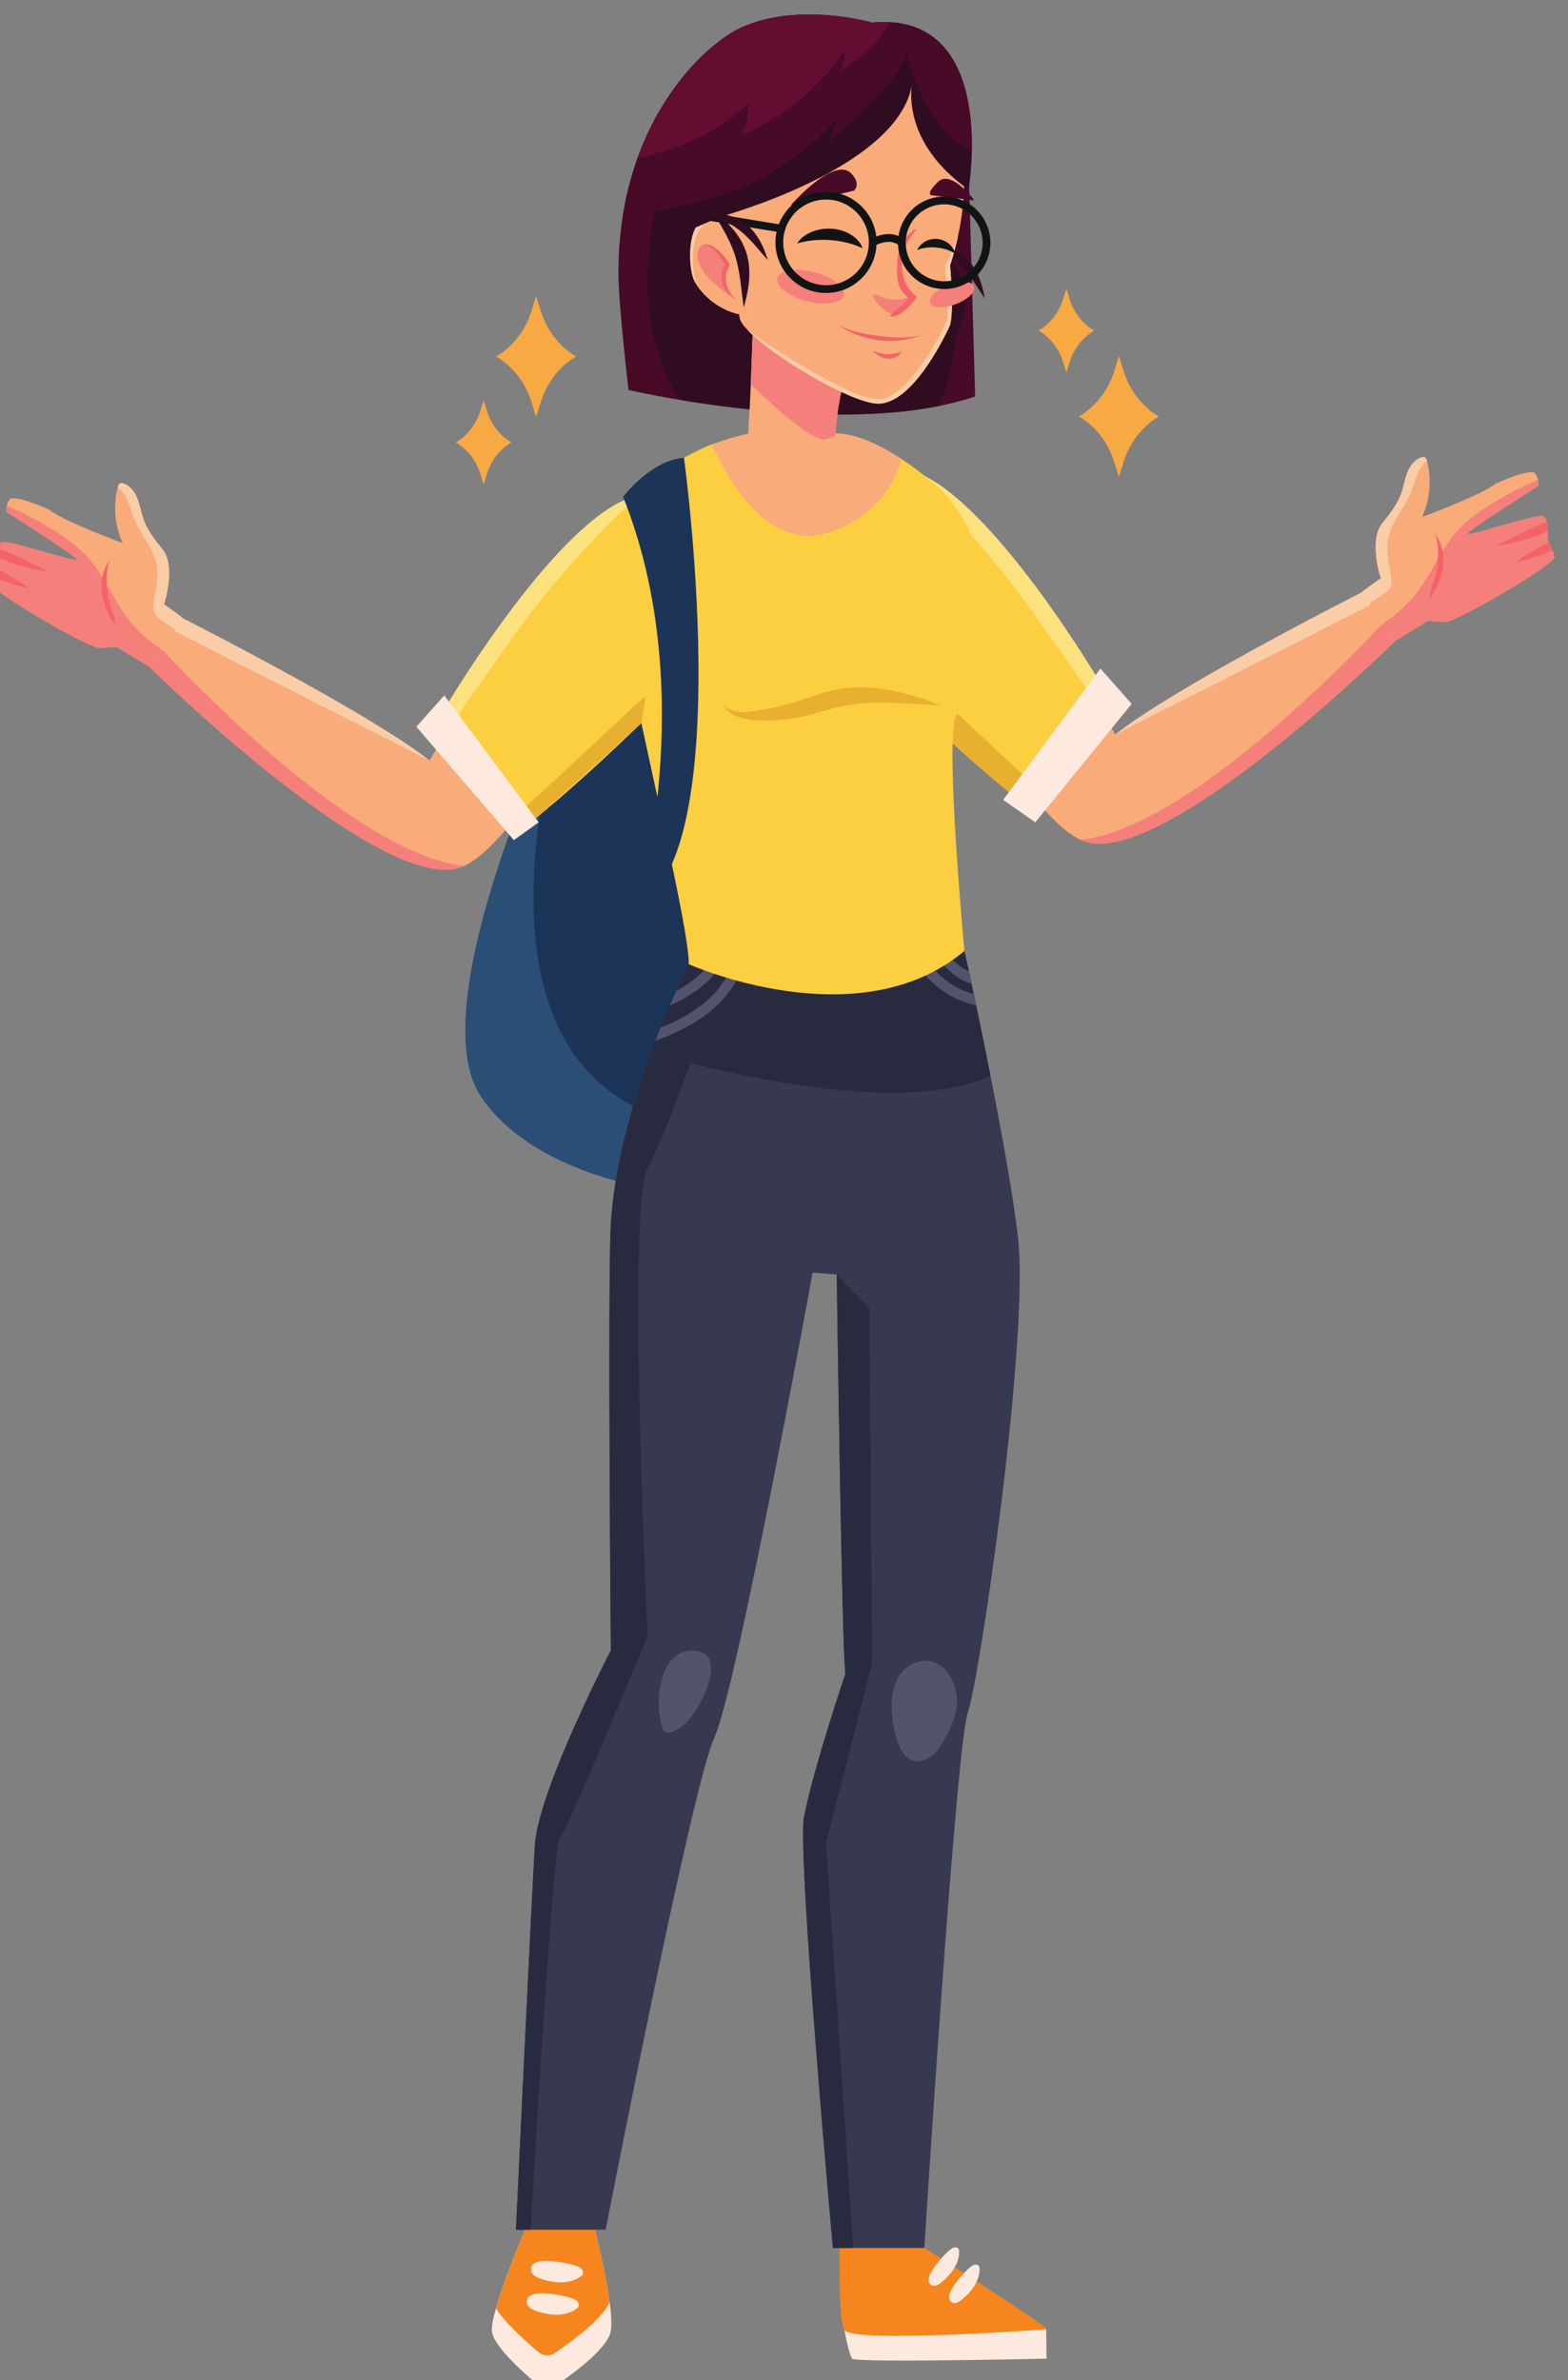 <?xml version="1.0" encoding="UTF-8" standalone="no"?>
<!-- Created with Inkscape (http://www.inkscape.org/) -->

<svg
   version="1.1"
   id="svg2"
   width="160.084"
   height="242.958"
   viewBox="0 0 160.084 242.958"
   xmlns="http://www.w3.org/2000/svg"
   xmlns:svg="http://www.w3.org/2000/svg">
  <rect x="0" y="0" width="160.084" height="242.958" fill="#808080" stroke="none"/>
  <defs
     id="defs6" />
  <g
     id="layer1">
    <g
       id="g2716"
       transform="matrix(0.133,0,0,-0.133,-393.651,592.146)">
      <path
         d="m 4152.99,4025.02 c 1.38,-5.69 -74.61,-49.79 -83.95,-50.27 l -12.94,1.03 -37.1,-22.45 c 0,0 -5.62,5 -10.65,13.25 -2.74,4.43 -5.29,9.84 -6.71,15.91 -0.8,3.38 -1.24,6.98 -1.14,10.74 0.05,1.94 19.18,15.19 19.18,15.19 0,0 -9.46,28.89 1.05,42.03 6.21,7.75 12.49,15.63 15.36,25.14 1.51,4.97 2.35,10.17 4.41,14.92 2.06,4.78 5.64,9.26 10.62,10.74 0.58,0.18 1.2,0.31 1.8,0.16 1.23,-0.3 1.87,-1.61 2.24,-2.87 0.05,-0.13 0.08,-0.27 0.11,-0.4 3.61,-14.12 2.22,-29.48 -3.86,-42.71 0,0 45.79,16.87 56.39,25.58 0,0 27.1,12.37 30.45,7.76 1.25,-1.7 1.9,-3.45 2.2,-4.98 0.55,-2.57 0.15,-4.5 0.15,-4.5 0,0 -53.52,-33.86 -54.36,-36.71 -0.87,-2.87 53.28,15.73 58.07,13.48 1.36,-0.63 2.26,-2.41 2.79,-4.63 0.5,-2.05 0.73,-4.48 0.8,-6.73 0.16,-3.78 -0.1,-7.04 -0.1,-7.04 0,0 0.35,-0.66 0.92,-1.74 0.71,-1.48 1.76,-3.71 2.7,-6.13 0.63,-1.57 1.19,-3.21 1.57,-4.77"
         style="fill:#f9ab7a;fill-opacity:1;fill-rule:nonzero;stroke:none"
         id="path438" />
      <path
         d="m 4152.99,4025.02 c 1.38,-5.69 -74.61,-49.79 -83.95,-50.27 l -12.94,1.03 -37.1,-22.45 c 0,0 -5.62,5 -10.65,13.25 16.38,7.43 30.79,19.19 41.29,33.8 10.07,13.98 16.61,30.43 27.98,43.37 7.13,8.14 15.93,14.63 25.07,20.46 9.66,6.12 19.67,11.65 30.06,16.47 2.96,1.37 5.46,2.4 7.7,3.11 0.55,-2.57 0.15,-4.5 0.15,-4.5 0,0 -53.52,-33.86 -54.36,-36.71 -0.87,-2.87 53.28,15.73 58.07,13.48 1.36,-0.63 2.26,-2.41 2.79,-4.63 0.5,-2.05 0.73,-4.48 0.8,-6.73 0.16,-3.78 -0.1,-7.04 -0.1,-7.04 0,0 0.35,-0.66 0.92,-1.74 0.71,-1.48 1.76,-3.71 2.7,-6.13 0.63,-1.57 1.19,-3.21 1.57,-4.77"
         style="fill:#f57f7b;fill-opacity:1;fill-rule:nonzero;stroke:none"
         id="path440" />
      <path
         d="m 4147.9,4044.7 c -1.5,-0.7 -3.03,-1.38 -4.6,-2.03 -9.18,-3.8 -17.91,-6.15 -24.3,-7.51 -6,-1.27 -9.94,-1.72 -10.41,-1.77 0.4,0.24 3.86,2.19 9.29,4.93 5.8,2.95 13.8,6.82 22.84,10.56 2.18,0.89 4.3,1.73 6.38,2.55 0.5,-2.05 0.73,-4.48 0.8,-6.73"
         style="fill:#f36367;fill-opacity:1;fill-rule:nonzero;stroke:none"
         id="path442" />
      <path
         d="m 4151.42,4029.79 c -14.48,-6.33 -27.16,-8.9 -27.97,-9.06 0.65,0.51 10.94,8.4 25.27,15.19 0.71,-1.48 1.76,-3.71 2.7,-6.13"
         style="fill:#f36367;fill-opacity:1;fill-rule:nonzero;stroke:none"
         id="path444" />
      <path
         d="m 4055.16,4098.54 c -0.78,-0.75 -1.56,-1.52 -2.27,-2.29 -5.84,-6.48 -7.39,-15.64 -10.86,-23.62 -4.81,-11 -13.57,-20.29 -16.25,-31.98 -2.25,-9.89 0.15,-20.13 1.68,-30.15 0.46,-3.1 0.83,-6.43 -0.6,-9.23 -1.17,-2.3 -3.38,-3.86 -5.51,-5.33 -6.45,-4.49 -13.34,-8.74 -19.71,-13.45 -0.8,3.38 -1.24,6.98 -1.14,10.74 0.05,1.94 19.18,15.19 19.18,15.19 0,0 -9.46,28.89 1.05,42.03 6.21,7.75 12.49,15.63 15.36,25.14 1.51,4.97 2.35,10.17 4.41,14.92 2.06,4.78 5.64,9.26 10.62,10.74 0.58,0.18 1.2,0.31 1.8,0.16 1.23,-0.3 1.87,-1.61 2.24,-2.87"
         style="fill:#fbcda7;fill-opacity:1;fill-rule:nonzero;stroke:none"
         id="path446" />
      <path
         d="m 4060.17,4043.56 c 6.29,-6.75 8.43,-16.65 7.26,-25.81 -1.14,-8.86 -5.03,-18.41 -10.46,-25.46 0.12,7.42 4.73,14.94 5.74,22.51 0.87,6.61 2.47,23.39 -2.54,28.76"
         style="fill:#f36367;fill-opacity:1;fill-rule:nonzero;stroke:none"
         id="path448" />
      <path
         d="m 3745.36,3850.46 c 16.52,-21.64 31.29,-37.04 43.77,-42.76 1.19,-0.56 2.37,-1.02 3.51,-1.39 62.1,-19.92 238.7,154.48 238.7,154.48 l -8.56,11.7 -11.18,15.31 -6.98,9.53 c 0,0 -126.93,-64.31 -180.14,-102.4 l -0.26,-0.18 c -3.07,-2.21 -5.89,-4.33 -8.42,-6.33 0,0 -11.48,20.64 -18.45,30.11 l -51.99,-68.07"
         style="fill:#f9ab7a;fill-opacity:1;fill-rule:nonzero;stroke:none"
         id="path450" />
      <path
         d="m 3789.13,3807.7 c 1.19,-0.56 2.37,-1.02 3.51,-1.39 62.1,-19.92 238.7,154.48 238.7,154.48 l -8.56,11.7 -2.3,0.61 c 0,0 -143.01,-156.67 -231.33,-165.4 h -0.02"
         style="fill:#f57f7b;fill-opacity:1;fill-rule:nonzero;stroke:none"
         id="path452" />
      <path
         d="m 3815.8,3888.42 195.8,99.38 -6.98,9.53 c 0,0 -126.93,-64.31 -180.14,-102.4 l -0.26,-0.18 -8.42,-6.33"
         style="fill:#fbcda7;fill-opacity:1;fill-rule:nonzero;stroke:none"
         id="path454" />
      <path
         d="m 3803.23,3926.21 -49.16,-64.36 -15.89,-20.77 c -6.96,5.58 -14.21,11.63 -21.65,18.03 -22.8,19.65 -47.37,42.65 -70.82,65.47 l -10.68,104.65 c -2.12,20.75 1.22,42.12 12.06,59.93 3.1,5.09 9.63,4.87 26.57,-9.06 7.51,-6.18 79.47,-90 79.47,-90 19.16,-22.5 38.41,-47.99 50.1,-63.89"
         style="fill:#fccf41;fill-opacity:1;fill-rule:nonzero;stroke:none"
         id="path456" />
      <path
         d="m 3747.54,3855.2 -9.36,-14.12 c -6.96,5.58 -14.21,11.63 -21.65,18.03 l -49.69,45.17 v 26.38 l 80.7,-75.46"
         style="fill:#e8b02f;fill-opacity:1;fill-rule:nonzero;stroke:none"
         id="path458" />
      <path
         d="M 3656.57,4078.69 Z"
         style="fill:#284d77;fill-opacity:1;fill-rule:nonzero;stroke:none"
         id="path460" />
      <path
         d="m 3655.15,4091.87 c 49.48,-8.64 123.88,-121.21 149.38,-163.97 l -7.17,-9.38 -42.08,60.15 c -27.04,38.65 -64.57,81.67 -100.13,113.2"
         style="fill:#fce27e;fill-opacity:1;fill-rule:nonzero;stroke:none"
         id="path462" />
      <path
         d="m 3579.07,3746.52 -72.1,-162.19 -21.47,-48.27 c 0,0 -111.84,8.18 -156.53,74.73 -44.67,66.56 50.64,272.55 50.64,272.55 l 6.3,2.03 147.92,47.74 45.24,-186.59"
         style="fill:#1b3458;fill-opacity:1;fill-rule:nonzero;stroke:none"
         id="path464" />
      <path
         d="m 3506.97,3584.33 -21.47,-48.27 c 0,0 -111.84,8.18 -156.53,74.73 -44.67,66.56 50.64,272.55 50.64,272.55 l 6.3,2.03 c -16.12,-62.02 -55.8,-263.78 99.59,-295.56 7.98,-1.62 15.12,-3.45 21.47,-5.48"
         style="fill:#2b4e76;fill-opacity:1;fill-rule:nonzero;stroke:none"
         id="path466" />
      <path
         d="m 3606.72,2671.07 c 0,0 4.25,-25.86 7.23,-29.12 2.97,-3.25 149.14,0 149.14,0 l -0.21,22.53 -87.38,29.55 -68.78,-22.96"
         style="fill:#fde9de;fill-opacity:1;fill-rule:nonzero;stroke:none"
         id="path468" />
      <path
         d="m 3762.88,2664.48 c 0,0 -147.14,-10.87 -154.87,-0.7 -5.27,6.94 -3.61,77.41 -3.61,77.41 l 39.94,1.63 c 0,0 124.48,-78.34 118.54,-78.34"
         style="fill:#f6851e;fill-opacity:1;fill-rule:nonzero;stroke:none"
         id="path470" />
      <path
         d="m 3428.41,2662.03 c -3.44,-13.37 -30.49,-32.95 -42.94,-41.38 -3.69,-2.51 -8.59,-2.28 -12.03,0.58 -10.91,9.08 -33.69,29.19 -35.92,40.8 -0.69,3.53 0.58,10.31 2.97,18.64 1.88,6.73 4.52,14.49 7.4,22.38 9.06,24.82 20.68,50.99 20.68,50.99 l 44.96,-1.83 c 0,0 10.39,-39.01 14.19,-66.74 0,-0.06 0.02,-0.15 0.02,-0.22 1.37,-10.03 1.86,-18.58 0.67,-23.22"
         style="fill:#fde9de;fill-opacity:1;fill-rule:nonzero;stroke:none"
         id="path472" />
      <path
         d="m 3427.72,2685.47 c -5.43,-13.25 -30.43,-31.31 -42.25,-39.32 -3.69,-2.49 -8.59,-2.26 -12.03,0.59 -8.96,7.48 -25.97,22.42 -32.95,33.93 1.88,6.73 4.52,14.49 7.4,22.38 9.06,24.82 20.68,50.99 20.68,50.99 l 44.96,-1.83 c 0,0 10.39,-39.01 14.19,-66.74"
         style="fill:#f6851e;fill-opacity:1;fill-rule:nonzero;stroke:none"
         id="path474" />
      <path
         d="m 3367.6,2709.22 c 0.56,-2.9 3.61,-4.52 6.37,-5.57 10.2,-3.82 22.42,-4.95 31.39,1.22 0.66,0.45 1.31,0.96 1.69,1.66 0.7,1.33 0.23,3.06 -0.78,4.17 -1.01,1.13 -2.43,1.78 -3.83,2.33 -5.01,2 -37.46,9.56 -34.84,-3.81"
         style="fill:#fde9de;fill-opacity:1;fill-rule:nonzero;stroke:none"
         id="path476" />
      <path
         d="m 3364.29,2684.39 c 0.57,-2.89 3.62,-4.51 6.37,-5.55 10.2,-3.83 22.42,-4.97 31.39,1.21 0.66,0.45 1.3,0.96 1.69,1.66 0.71,1.32 0.22,3.05 -0.78,4.17 -1.01,1.13 -2.43,1.77 -3.83,2.32 -5.01,2.01 -37.46,9.56 -34.84,-3.81"
         style="fill:#fde9de;fill-opacity:1;fill-rule:nonzero;stroke:none"
         id="path478" />
      <path
         d="m 3675.54,2698.11 c 2.27,-0.84 4.8,0.7 6.8,2.3 7.38,5.86 13.82,14.4 13.69,23.71 0,0.68 -0.05,1.38 -0.37,1.97 -0.59,1.1 -2,1.49 -3.25,1.24 -1.24,-0.25 -2.35,-1.02 -3.38,-1.82 -3.71,-2.84 -23.97,-23.53 -13.49,-27.4"
         style="fill:#fde9de;fill-opacity:1;fill-rule:nonzero;stroke:none"
         id="path480" />
      <path
         d="m 3691.21,2684.89 c 2.26,-0.84 4.8,0.7 6.8,2.3 7.38,5.87 13.82,14.4 13.69,23.71 -0.01,0.68 -0.06,1.38 -0.37,1.97 -0.59,1.1 -2,1.49 -3.25,1.23 -1.24,-0.25 -2.35,-1.02 -3.39,-1.81 -3.7,-2.84 -23.96,-23.53 -13.48,-27.4"
         style="fill:#fde9de;fill-opacity:1;fill-rule:nonzero;stroke:none"
         id="path482" />
      <path
         d="m 3702.73,3137.94 c -9.28,-26.77 -33.41,-411.02 -33.41,-411.02 h -70.18 c 0,0 -27.56,302.97 -22.17,330.72 7.33,37.92 31.77,110.03 31.77,110.03 -2.66,14.87 -6.64,306.35 -6.64,306.35 l -18.52,1.49 c 0,0 -58.25,-319.74 -75.46,-356.91 -17.22,-37.17 -83.41,-377.7 -83.41,-377.7 h -68.85 c 0,0 12.89,273.69 14.58,295.93 3.22,42.73 58.25,148.69 58.25,148.69 0,0 -2.57,284.11 0,327.17 0.09,1.52 0.2,3.07 0.31,4.6 0.48,6.47 1.2,12.97 2.11,19.5 0.15,1.26 0.34,2.49 0.54,3.74 0.2,1.39 0.42,2.76 0.63,4.15 0.28,1.73 0.55,3.45 0.87,5.18 0.24,1.45 0.5,2.88 0.78,4.33 2.32,12.53 5.26,25.02 8.56,37.18 0.81,3.01 1.67,6.01 2.52,8.99 0.54,1.85 1.07,3.69 1.63,5.52 0.4,1.35 0.81,2.7 1.23,4.03 2.09,6.77 4.25,13.41 6.45,19.84 0.44,1.21 0.86,2.42 1.28,3.61 0.43,1.27 0.87,2.53 1.32,3.76 0.18,0.54 0.38,1.07 0.56,1.59 0.08,0.24 0.16,0.46 0.24,0.67 l 0.01,0.02 c 0.62,1.71 1.24,3.42 1.85,5.08 1.4,3.76 2.79,7.43 4.17,11.01 1.37,3.55 2.74,7.01 4.1,10.34 h 0.02 c 1.89,4.71 3.77,9.2 5.58,13.45 0.37,0.87 0.75,1.76 1.11,2.61 1.78,4.14 3.51,8.01 5.12,11.61 0.42,0.89 0.82,1.78 1.19,2.63 3.42,7.47 6.36,13.59 8.54,18.02 v 0.02 c 0.46,0.93 0.89,1.8 1.29,2.58 0.2,0.42 0.38,0.79 0.58,1.15 1.47,2.92 2.28,4.47 2.28,4.47 h 206.52 c 0,0 1.3,-5.78 3.43,-15.61 0.61,-2.86 1.28,-6.04 2.04,-9.53 0.53,-2.5 1.11,-5.18 1.71,-8.01 0.57,-2.74 1.19,-5.62 1.8,-8.61 3.28,-15.55 7.16,-34.32 11.09,-54.26 8.26,-41.8 16.85,-88.82 20.96,-122.6 9.28,-75.84 -29.11,-339.04 -38.38,-365.81"
         style="fill:#363950;fill-opacity:1;fill-rule:nonzero;stroke:none"
         id="path484" />
      <path
         d="m 3520.17,3721.14 c 0,0 -2.44,-7.07 -6.4,-18.35 -1.84,-5.29 -4.02,-11.48 -6.45,-18.31 -2.5,-7.05 -5.25,-14.76 -8.18,-22.82 -1.59,-4.4 -3.24,-8.91 -4.9,-13.48 -1.43,-3.93 -2.9,-7.9 -4.35,-11.88 -12.57,-33.93 -25.84,-67.93 -32.95,-80.4 -15.98,-28.06 0,-359.18 0,-359.18 0,0 -61.44,-148.94 -67.39,-154.89 -4.95,-4.95 -18.13,-226.39 -22.45,-300.93 h -11.24 c 0,0 12.89,273.69 14.58,295.93 3.22,42.73 58.25,148.69 58.25,148.69 0,0 -2.57,284.11 0,327.17 0.09,1.52 0.2,3.07 0.31,4.6 0.48,6.47 1.2,12.97 2.11,19.5 0.15,1.26 0.34,2.49 0.54,3.74 0.2,1.39 0.42,2.76 0.63,4.15 0.28,1.73 0.55,3.45 0.87,5.18 0.24,1.45 0.5,2.88 0.78,4.33 2.32,12.53 5.26,25.02 8.56,37.18 0.81,3.01 1.67,6.01 2.52,8.99 0.54,1.85 1.07,3.69 1.63,5.52 0.4,1.35 0.81,2.7 1.23,4.03 2.09,6.77 4.25,13.41 6.45,19.84 0.44,1.21 0.86,2.42 1.28,3.61 0.43,1.27 0.87,2.53 1.32,3.76 0.18,0.54 0.38,1.07 0.56,1.59 0.08,0.24 0.16,0.46 0.24,0.67 l 0.01,0.02 c 0.62,1.71 1.24,3.42 1.85,5.08 1.4,3.76 2.79,7.43 4.17,11.01 1.37,3.55 2.74,7.01 4.1,10.34 h 0.02 c 1.89,4.71 3.77,9.2 5.58,13.45 0.37,0.87 0.75,1.76 1.11,2.61 1.78,4.14 3.51,8.01 5.12,11.61 0.42,0.89 0.82,1.78 1.19,2.63 3.42,7.47 6.36,13.59 8.54,18.02 v 0.02 c 0.46,0.93 0.89,1.8 1.29,2.58 0.2,0.42 0.38,0.79 0.58,1.15 1.47,2.92 2.28,4.47 2.28,4.47 h 18.02 l 1.7,-0.24 6.89,-0.99"
         style="fill:#282b3f;fill-opacity:1;fill-rule:nonzero;stroke:none"
         id="path486" />
      <path
         d="m 3720.15,3626.35 c -59.82,-26.21 -165.58,-6.43 -230.26,9.95 -4.05,1.01 -7.96,2.03 -11.68,3.03 -4.28,1.14 -8.34,2.26 -12.09,3.31 -2.29,0.64 -4.47,1.25 -6.54,1.84 1.14,3.04 2.25,6.04 3.38,8.96 0.26,0.7 0.54,1.37 0.79,2.05 1.06,2.72 2.09,5.38 3.14,7.96 0.32,0.79 0.64,1.59 0.96,2.38 h 0.02 c 1.89,4.71 3.77,9.2 5.58,13.45 0.15,0.35 0.31,0.73 0.45,1.09 0.25,0.51 0.44,1.03 0.66,1.52 1.49,3.44 2.92,6.68 4.29,9.74 0.28,0.64 0.55,1.25 0.83,1.87 0.42,0.89 0.82,1.78 1.19,2.63 3.42,7.47 6.36,13.59 8.54,18.02 v 0.02 c 0.46,0.93 0.89,1.8 1.29,2.58 0.2,0.42 0.38,0.79 0.58,1.15 1.47,2.92 2.28,4.47 2.28,4.47 h 206.52 c 0,0 1.3,-5.78 3.43,-15.61 0.61,-2.86 1.28,-6.04 2.04,-9.53 0.53,-2.5 1.11,-5.18 1.71,-8.01 0.57,-2.74 1.19,-5.62 1.8,-8.61 3.28,-15.55 7.16,-34.32 11.09,-54.26"
         style="fill:#282b3f;fill-opacity:1;fill-rule:nonzero;stroke:none"
         id="path488" />
      <path
         d="m 3629.23,3175.54 -2.11,272.71 -25.02,25.77 c 0,0 3.98,-291.48 6.64,-306.35 0,0 -24.44,-72.11 -31.77,-110.03 -5.39,-27.75 22.17,-330.72 22.17,-330.72 h 15.63 l -20.9,310.94 35.36,137.68"
         style="fill:#282b3f;fill-opacity:1;fill-rule:nonzero;stroke:none"
         id="path490" />
      <path
         d="m 3468.53,3125.96 c 0.48,-1.22 1.1,-2.51 2.26,-3.13 1.16,-0.61 2.59,-0.4 3.86,-0.05 6.45,1.78 11.65,6.54 15.81,11.77 9.05,11.32 28.21,50.28 1.24,50.87 -26.49,0.59 -30.08,-41.95 -23.17,-59.46"
         style="fill:#52546e;fill-opacity:1;fill-rule:nonzero;stroke:none"
         id="path492" />
      <path
         d="m 3648.99,3115 c 2.05,-5.8 5.35,-11.86 11.15,-13.89 4.78,-1.68 10.25,-0.09 14.3,2.97 4.06,3.05 6.93,7.39 9.51,11.77 4.72,8.02 8.79,16.62 10.13,25.83 2.71,18.7 -11.64,43.19 -33.06,33.88 -21.71,-9.44 -18.36,-42.76 -12.03,-60.56"
         style="fill:#52546e;fill-opacity:1;fill-rule:nonzero;stroke:none"
         id="path494" />
      <path
         d="m 3518.16,3722.37 c -2.15,-5.92 -5.14,-11.56 -9.19,-16.73 -1.21,-1.54 -2.52,-3.05 -3.95,-4.52 -8.79,-9.05 -19.68,-15.47 -31.12,-20.75 0.25,0.51 0.44,1.03 0.66,1.52 1.49,3.44 2.92,6.68 4.29,9.74 6.69,3.63 13.02,7.88 18.55,13.12 5.57,5.28 9.45,11.22 12.17,17.62 h 8.59"
         style="fill:#52546e;fill-opacity:1;fill-rule:nonzero;stroke:none"
         id="path496" />
      <path
         d="m 3534.16,3722.37 c -0.27,-1.17 -0.56,-2.33 -0.9,-3.47 -3.77,-13.31 -10.71,-25.64 -20.54,-35.81 -5.1,-5.26 -10.76,-9.79 -16.83,-13.74 -5.11,-3.32 -10.49,-6.23 -16.03,-8.86 -5.5,-2.62 -11.18,-4.94 -16.9,-7.05 0.26,0.7 0.54,1.37 0.79,2.05 1.06,2.72 2.09,5.38 3.14,7.96 0.3,0.12 0.58,0.24 0.88,0.36 11.85,4.84 23.23,10.8 33.02,19.02 1.39,1.17 2.76,2.38 4.09,3.65 10.05,9.62 17,21.53 20.67,34.48 0.14,0.48 0.26,0.93 0.38,1.41 h 8.23"
         style="fill:#52546e;fill-opacity:1;fill-rule:nonzero;stroke:none"
         id="path498" />
      <path
         d="m 3705.55,3697.23 c -5.36,1.59 -10.39,4.39 -14.95,8.2 -5.15,4.33 -10.69,10.35 -14.76,16.94 h 9.06 c 4.76,-6.63 11.37,-12.31 18.61,-15.61 0.61,-2.86 1.28,-6.04 2.04,-9.53"
         style="fill:#52546e;fill-opacity:1;fill-rule:nonzero;stroke:none"
         id="path500" />
      <path
         d="m 3709.06,3680.61 c -22.36,4.78 -41.54,20.45 -50.52,41.76 h 8.68 c 7.93,-16.34 22.74,-28.4 40.04,-33.15 0.57,-2.74 1.19,-5.62 1.8,-8.61"
         style="fill:#52546e;fill-opacity:1;fill-rule:nonzero;stroke:none"
         id="path502" />
      <path
         d="m 3700.08,3722.37 c -81.61,-68.47 -211.6,-10.15 -211.6,-10.15 0.53,20.3 -20.39,110.33 -37.89,192.15 -4.71,22.07 -9.17,43.51 -12.9,62.85 -5.99,30.96 -4.26,58.79 -1.08,77.94 2.24,13.71 5.25,23 6.69,25.88 1.71,3.42 8.02,8.68 16.19,14.34 0.04,0.02 0.09,0.06 0.13,0.08 1.47,0.99 2.69,1.8 3.62,2.42 0.2,0.12 0.37,0.24 0.53,0.36 0.52,0.33 0.9,0.59 1.18,0.78 0.08,0.05 0.16,0.09 0.22,0.13 0.05,0.06 0.11,0.08 0.17,0.12 14.28,9.25 31.72,18.59 40.65,21.77 0.1,0.03 0.22,0.07 0.32,0.11 2.92,1.04 5.8,1.99 8.5,2.85 10.98,3.45 19.48,5.39 19.48,5.39 h 66.23 c 0,0 0.1,0.02 0.28,0.02 0.06,0 0.14,0 0.22,0.02 0.23,0.02 0.55,0.05 0.95,0.05 0.04,0.01 0.06,0.01 0.1,0.01 2.02,0.05 6.06,-0.17 12.05,-1.68 v -0.02 c 2.36,-0.6 5.01,-1.4 7.96,-2.47 7.83,-2.84 17.76,-7.58 29.76,-15.44 7.32,-4.81 15.41,-10.79 24.24,-18.22 49.65,-41.7 47.06,-121.67 17.58,-179.04 -8.82,-17.14 6.42,-180.25 6.42,-180.25"
         style="fill:#fccf41;fill-opacity:1;fill-rule:nonzero;stroke:none"
         id="path504" />
      <path
         d="m 3681.91,3910.82 c 0,0 -2.42,0.12 -6.79,0.34 -4.34,0.27 -10.61,0.67 -18.36,1.15 -15.36,0.75 -36.42,1.93 -57.72,-3.77 -5.44,-1.43 -10.88,-3.12 -16.35,-4.6 -5.48,-1.5 -11.04,-2.68 -16.28,-3.42 -10.55,-1.52 -20.1,-1.54 -28.06,-0.9 -4.05,0.33 -7.75,1.01 -10.88,2.04 -3.14,1.01 -5.69,2.41 -7.51,3.83 -1.83,1.42 -2.91,2.84 -3.58,3.8 -0.61,1.02 -0.88,1.54 -0.88,1.54 0,0 0.45,-0.39 1.32,-1.14 0.9,-0.69 2.27,-1.63 4.2,-2.37 3.85,-1.56 9.82,-2 17.19,-0.93 7.5,1.04 16.37,2.71 25.9,5.32 4.79,1.3 9.64,2.84 14.8,4.62 5.17,1.77 10.69,3.71 16.68,5.3 12.16,3.21 24.36,3.67 34.9,2.63 10.62,-0.97 19.82,-3.19 27.4,-5.28 7.57,-2.14 13.54,-4.25 17.66,-5.75 4.11,-1.5 6.36,-2.41 6.36,-2.41"
         style="fill:#e8b02f;fill-opacity:1;fill-rule:nonzero;stroke:none"
         id="path506" />
      <path
         d="m 2952.4,4005.03 c -1.39,-5.7 74.61,-49.79 83.94,-50.28 l 12.95,1.03 37.09,-22.45 c 0,0 5.62,5.01 10.66,13.25 2.74,4.43 5.28,9.84 6.7,15.91 0.81,3.38 1.25,6.98 1.15,10.74 -0.06,1.94 -19.19,15.2 -19.19,15.2 0,0 9.46,28.89 -1.05,42.03 -6.21,7.74 -12.49,15.63 -15.35,25.14 -1.52,4.96 -2.36,10.16 -4.42,14.92 -2.06,4.77 -5.64,9.25 -10.62,10.73 -0.58,0.19 -1.2,0.31 -1.8,0.17 -1.23,-0.31 -1.87,-1.62 -2.24,-2.87 -0.05,-0.14 -0.08,-0.28 -0.11,-0.4 -3.61,-14.12 -2.21,-29.49 3.86,-42.72 0,0 -45.78,16.87 -56.39,25.58 0,0 -27.1,12.37 -30.46,7.77 -1.23,-1.71 -1.89,-3.45 -2.18,-4.98 -0.55,-2.57 -0.15,-4.51 -0.15,-4.51 0,0 53.5,-33.86 54.36,-36.71 0.85,-2.86 -53.3,15.74 -58.08,13.49 -1.36,-0.64 -2.25,-2.41 -2.78,-4.64 -0.51,-2.05 -0.74,-4.47 -0.8,-6.73 -0.17,-3.78 0.1,-7.04 0.1,-7.04 0,0 -0.36,-0.65 -0.92,-1.74 -0.71,-1.47 -1.77,-3.7 -2.71,-6.12 -0.63,-1.57 -1.18,-3.22 -1.56,-4.77"
         style="fill:#f9ab7a;fill-opacity:1;fill-rule:nonzero;stroke:none"
         id="path508" />
      <path
         d="m 2952.4,4005.03 c -1.39,-5.7 74.61,-49.79 83.94,-50.28 l 12.95,1.03 37.09,-22.45 c 0,0 5.62,5.01 10.66,13.25 -16.38,7.44 -30.79,19.19 -41.3,33.8 -10.07,13.99 -16.61,30.43 -27.97,43.38 -7.14,8.14 -15.94,14.62 -25.07,20.45 -9.67,6.12 -19.67,11.66 -30.06,16.48 -2.97,1.36 -5.46,2.4 -7.7,3.11 -0.55,-2.57 -0.15,-4.51 -0.15,-4.51 0,0 53.5,-33.86 54.36,-36.71 0.85,-2.86 -53.3,15.74 -58.08,13.49 -1.36,-0.64 -2.25,-2.41 -2.78,-4.64 -0.51,-2.05 -0.74,-4.47 -0.8,-6.73 -0.17,-3.78 0.1,-7.04 0.1,-7.04 0,0 -0.36,-0.65 -0.92,-1.74 -0.71,-1.47 -1.77,-3.7 -2.71,-6.12 -0.63,-1.57 -1.18,-3.22 -1.56,-4.77"
         style="fill:#f57f7b;fill-opacity:1;fill-rule:nonzero;stroke:none"
         id="path510" />
      <path
         d="m 2957.49,4024.7 c 1.49,-0.69 3.02,-1.38 4.59,-2.02 9.18,-3.81 17.92,-6.16 24.3,-7.51 6,-1.27 9.94,-1.72 10.42,-1.77 -0.41,0.23 -3.87,2.19 -9.29,4.94 -5.81,2.93 -13.81,6.8 -22.84,10.54 -2.18,0.89 -4.32,1.75 -6.38,2.55 -0.51,-2.05 -0.74,-4.47 -0.8,-6.73"
         style="fill:#f36367;fill-opacity:1;fill-rule:nonzero;stroke:none"
         id="path512" />
      <path
         d="m 2953.96,4009.8 c 14.48,-6.34 27.17,-8.91 27.96,-9.07 -0.64,0.52 -10.94,8.4 -25.25,15.19 -0.71,-1.47 -1.77,-3.7 -2.71,-6.12"
         style="fill:#f36367;fill-opacity:1;fill-rule:nonzero;stroke:none"
         id="path514" />
      <path
         d="m 3050.22,4078.55 c 0.79,-0.76 1.56,-1.52 2.28,-2.3 5.84,-6.48 7.38,-15.63 10.85,-23.61 4.81,-11 13.57,-20.29 16.25,-31.99 2.26,-9.88 -0.15,-20.12 -1.68,-30.15 -0.45,-3.1 -0.82,-6.43 0.6,-9.23 1.18,-2.29 3.39,-3.86 5.51,-5.33 6.46,-4.49 13.34,-8.74 19.71,-13.45 0.81,3.38 1.25,6.98 1.15,10.74 -0.06,1.94 -19.19,15.2 -19.19,15.2 0,0 9.46,28.89 -1.05,42.03 -6.21,7.74 -12.49,15.63 -15.35,25.14 -1.52,4.96 -2.36,10.16 -4.42,14.92 -2.06,4.77 -5.64,9.25 -10.62,10.73 -0.58,0.19 -1.2,0.31 -1.8,0.17 -1.23,-0.31 -1.87,-1.62 -2.24,-2.87"
         style="fill:#fbcda7;fill-opacity:1;fill-rule:nonzero;stroke:none"
         id="path516" />
      <path
         d="m 3045.21,4023.57 c -6.29,-6.76 -8.43,-16.66 -7.26,-25.81 1.14,-8.86 5.03,-18.42 10.46,-25.47 -0.11,7.42 -4.73,14.95 -5.73,22.51 -0.88,6.61 -2.47,23.39 2.53,28.77"
         style="fill:#f36367;fill-opacity:1;fill-rule:nonzero;stroke:none"
         id="path518" />
      <path
         d="m 3360.02,3830.47 c -16.52,-21.65 -31.28,-37.05 -43.77,-42.77 -1.2,-0.55 -2.36,-1.02 -3.5,-1.39 -62.11,-19.92 -238.71,154.48 -238.71,154.48 l 8.56,11.7 11.18,15.31 6.98,9.53 c 0,0 126.94,-64.3 180.15,-102.4 l 0.26,-0.18 c 3.06,-2.21 5.88,-4.33 8.42,-6.33 0,0 11.47,20.65 18.44,30.12 l 51.99,-68.07"
         style="fill:#f9ab7a;fill-opacity:1;fill-rule:nonzero;stroke:none"
         id="path520" />
      <path
         d="m 3316.25,3787.7 c -1.2,-0.55 -2.36,-1.02 -3.5,-1.39 -62.11,-19.92 -238.71,154.48 -238.71,154.48 l 8.56,11.7 2.3,0.61 c 0,0 143.02,-156.67 231.33,-165.4 h 0.02"
         style="fill:#f57f7b;fill-opacity:1;fill-rule:nonzero;stroke:none"
         id="path522" />
      <path
         d="m 3289.59,3868.42 -195.81,99.38 6.98,9.53 c 0,0 126.94,-64.3 180.15,-102.4 l 0.26,-0.18 8.42,-6.33"
         style="fill:#fbcda7;fill-opacity:1;fill-rule:nonzero;stroke:none"
         id="path524" />
      <path
         d="m 3459.66,3904.57 10.69,104.66 c 2.12,20.74 -1.23,42.13 -12.06,59.94 -3.09,5.1 -9.63,4.87 -26.56,-9.06 -7.51,-6.17 -79.48,-90 -79.48,-90 -19.17,-22.5 -38.41,-48 -50.1,-63.9 l 65.05,-85.12 c 28.32,22.67 61.37,53.22 92.46,83.48"
         style="fill:#fccf41;fill-opacity:1;fill-rule:nonzero;stroke:none"
         id="path526" />
      <path
         d="m 3455.14,3917.76 c -0.19,-4.91 -3.03,-20.5 -3.03,-20.5 0,0 -74.74,-68.03 -84.91,-76.18 l -7.18,9.38 c 12.2,9.54 81.09,75.41 95.12,87.3"
         style="fill:#e8b02f;fill-opacity:1;fill-rule:nonzero;stroke:none"
         id="path528" />
      <path
         d="M 3448.81,4058.69 Z"
         style="fill:#284d77;fill-opacity:1;fill-rule:nonzero;stroke:none"
         id="path530" />
      <path
         d="m 3450.23,4071.88 c -49.47,-8.65 -123.88,-121.22 -149.38,-163.98 l 7.17,-9.37 42.08,60.14 c 27.05,38.66 64.57,81.67 100.13,113.21"
         style="fill:#fce27e;fill-opacity:1;fill-rule:nonzero;stroke:none"
         id="path532" />
      <path
         d="m 3438.09,4070.88 c 0,0 21.3,28.16 46.72,30 0,0 41.57,-301.88 -35.73,-344.89 0,0 48.81,165.69 -10.99,314.89"
         style="fill:#1b3458;fill-opacity:1;fill-rule:nonzero;stroke:none"
         id="path534" />
      <path
         d="m 3708.33,4147.93 c -9.06,-3.05 -18.65,-5.52 -28.62,-7.47 -66.52,-13.04 -149.69,-3.21 -197.86,4.81 -24.21,4.05 -39.6,7.62 -39.6,7.62 0,0 -7.74,65.24 -7.74,90.14 0,15.21 1.14,29.33 3.18,42.42 13.83,89.8 68.46,130.71 72.33,133.51 0.06,0.04 0.12,0.08 0.17,0.12 0.03,0.02 0.05,0.03 0.05,0.03 h 102.53 l 37.62,-19.34 7.52,-3.87 2.86,-1.47 41.17,-21.16 1.01,-35.39 0.79,-28.15 4.59,-161.8"
         style="fill:#470a27;fill-opacity:1;fill-rule:nonzero;stroke:none"
         id="path536" />
      <path
         d="m 3687.6,4160.68 c -1.91,-6.91 -4.49,-13.82 -7.89,-20.22 -66.52,-13.04 -149.69,-3.21 -197.86,4.81 -0.11,0.12 -0.18,0.26 -0.26,0.38 -16.4,24.96 -23.79,55.11 -24.56,84.95 -0.78,29.85 4.78,59.56 12.64,88.35 6.16,22.6 13.88,45.08 26.93,64.52 9.91,14.75 23.16,27.6 39.1,35.64 0.79,0.42 1.59,0.8 2.39,1.18 17.59,8.19 36.89,8.55 56.21,8.4 24.87,-0.21 50.25,-11.8 63.61,-32.79 12.15,-19.06 13.27,-42.83 16.2,-65.26 3.72,-28.41 10.89,-56.29 15.24,-84.63 4.35,-28.34 5.81,-57.69 -1.75,-85.33"
         style="fill:#300c21;fill-opacity:1;fill-rule:nonzero;stroke:none"
         id="path538" />
      <path
         d="m 3715.24,4225.69 c -0.29,1.57 -0.77,3.81 -1.53,6.55 -0.77,2.74 -1.82,5.99 -3.47,9.46 -1.63,3.46 -3.88,7.19 -7.03,10.53 -3.14,3.38 -6.78,5.84 -10.19,7.64 -3.44,1.77 -6.69,2.94 -9.43,3.73 -1.19,0.34 -2.27,0.61 -3.26,0.84 -1.21,1.14 -1.93,1.76 -1.93,1.76 0,0 0.23,-0.54 0.63,-1.47 -0.75,0.15 -1.44,0.29 -2.02,0.39 -1.57,0.27 -2.44,0.38 -2.44,0.38 0,0 2.16,-1.42 5.73,-3.75 0.75,-1.76 1.69,-3.98 2.81,-6.57 2.79,-6.74 6.52,-15.84 8.18,-25.95 1.68,-10.12 1.36,-20.05 1.28,-27.38 -0.03,-3.69 -0.06,-6.69 -0.07,-8.76 0.03,-2.1 0.05,-3.27 0.05,-3.27 0,0 0.47,1.07 1.32,2.99 0.8,1.94 1.93,4.74 3.11,8.3 1.15,3.56 2.39,7.89 3.12,12.9 0.73,4.99 1,10.72 -0.01,16.7 -0.97,5.99 -3.16,11.34 -5.59,15.81 -2.33,4.22 -4.86,7.68 -7.18,10.47 3.56,-2.55 7.45,-5.64 10.96,-9.39 5.32,-5.69 9.3,-12.08 12.35,-16.74 1.53,-2.34 2.77,-4.25 3.64,-5.57 0.91,-1.3 1.41,-2.03 1.41,-2.03 0,0 -0.16,0.87 -0.44,2.43"
         style="fill:#300c21;fill-opacity:1;fill-rule:nonzero;stroke:none"
         id="path540" />
      <path
         d="m 3651.84,4099.88 c -5.21,-18.12 -18.99,-43.99 -55.39,-56.21 -48.33,-16.2 -80.11,44.61 -90.14,67.48 14.77,5.23 27.98,8.24 27.98,8.24 h 66.23 c 0,0 0.1,0.02 0.28,0.02 0.06,0 0.14,0 0.22,0.02 0.23,0.02 0.55,0.05 0.95,0.05 0.04,0.01 0.06,0.01 0.1,0.01 2.02,0.05 6.06,-0.17 12.05,-1.68 v -0.02 c 2.36,-0.6 5.01,-1.4 7.96,-2.47 7.83,-2.84 17.76,-7.58 29.76,-15.44"
         style="fill:#f9ab7a;fill-opacity:1;fill-rule:nonzero;stroke:none"
         id="path542" />
      <path
         d="m 3593.86,4052.96 -59.58,66.43 c 0.1,9.87 0.94,13.59 1.83,38.01 0.96,27.17 1.95,52.62 1.95,52.62 l 76.65,-30.3 c -8.56,-19.16 -12.41,-41.01 -13.69,-61.82 -2.71,-43.86 -7.16,-64.94 -7.16,-64.94"
         style="fill:#f9ab7a;fill-opacity:1;fill-rule:nonzero;stroke:none"
         id="path544" />
      <path
         d="m 3614.71,4179.72 c -8.56,-19.16 -12.41,-41.01 -13.69,-61.82 -2.43,-1.01 -4.8,-1.94 -7.02,-2.71 -8.9,-3.1 -37.49,22.27 -57.89,42.21 0.96,27.17 1.95,52.62 1.95,52.62 l 76.65,-30.3"
         style="fill:#f57f7b;fill-opacity:1;fill-rule:nonzero;stroke:none"
         id="path546" />
      <path
         d="m 3695.12,4270.79 c -1.55,-7.09 -3.53,-14.54 -6,-22.32 0,0 3.44,-38.38 -0.59,-46.99 -4.05,-8.61 -29.86,-62.23 -57,-58.91 -22.63,2.76 -78,35.91 -97.24,55.68 -3.86,3.93 -6.25,7.33 -6.69,9.85 -2.64,15.23 -11.72,82.41 -12.57,88.03 -2.31,15.23 -8.7,130.59 130.77,98.5 25.12,-5.8 44.93,-25.26 50.61,-50.41 4.11,-18.14 5.47,-42.51 -1.29,-73.43"
         style="fill:#f9ab7a;fill-opacity:1;fill-rule:nonzero;stroke:none"
         id="path548" />
      <path
         d="m 3689.12,4248.47 c 0,0 3.44,-38.38 -0.59,-46.99 -4.05,-8.61 -29.86,-62.23 -57,-58.91 -22.63,2.76 -78,35.91 -97.24,55.68 23.57,-16.36 86.42,-58.13 104.85,-51.71 22.84,7.94 48.65,58.48 48.15,63.48 -0.49,5.03 -1.98,37.78 -1.98,37.78 0,0 4.61,10.34 9.81,22.99 -1.55,-7.09 -3.53,-14.54 -6,-22.32"
         style="fill:#fbcda7;fill-opacity:1;fill-rule:nonzero;stroke:none"
         id="path550" />
      <path
         d="m 3533.83,4210.04 c -17.51,1.37 -30.25,11.76 -37.07,20.45 -1.54,1.96 -2.77,3.84 -3.69,5.51 -5,9.06 -6.44,40.51 6.44,47.82 9.02,5.12 15.58,-2.3 18.7,-7.22 v -0.01 c 1.34,-2.09 2.04,-3.72 2.04,-3.72 l 13.58,-62.83"
         style="fill:#fbcda7;fill-opacity:1;fill-rule:nonzero;stroke:none"
         id="path552" />
      <path
         d="m 3533.83,4210.04 c -17.51,1.37 -30.25,11.76 -37.07,20.45 -0.59,0.89 -1.11,1.74 -1.55,2.54 -5,9.06 -6.44,40.52 6.44,47.81 7.31,4.16 13,0.07 16.56,-4.24 v -0.01 c 1.34,-2.09 2.04,-3.72 2.04,-3.72 l 13.58,-62.83"
         style="fill:#f9ab7a;fill-opacity:1;fill-rule:nonzero;stroke:none"
         id="path554" />
      <path
         d="m 3495.44,4258.84 c -0.65,-2.52 -0.23,-5.13 0.59,-7.61 3.52,-10.56 14.06,-18.61 24.16,-26.09 -3.05,5.11 -4.17,10.9 -3.55,16.52 0.22,1.97 0.65,3.91 0.66,5.88 0.08,7.91 -18.05,26.17 -21.86,11.3"
         style="fill:#f57f7b;fill-opacity:1;fill-rule:nonzero;stroke:none"
         id="path556" />
      <path
         d="m 3525.25,4222.13 c 0,0 -0.2,0.12 -0.58,0.33 -0.36,0.22 -0.95,0.51 -1.62,0.97 -1.35,0.91 -3.22,2.35 -4.98,4.5 -1.75,2.14 -3.34,4.99 -4.1,8.38 -0.67,3.37 -0.54,7.3 1.28,11.09 0.19,0.48 0.46,0.92 0.73,1.39 l 0.21,0.33 c 0.05,0.08 0.01,0.02 0.02,0.04 v -0.02 l 0.01,0.01 v 0 c 0,0 0.01,-0.01 -0.03,0.05 l -0.16,0.31 -0.35,0.6 c -0.23,0.4 -0.46,0.79 -0.7,1.18 -0.95,1.54 -1.99,2.99 -3.04,4.35 -1.06,1.34 -2.15,2.58 -3.24,3.72 -1.1,1.12 -2.15,2.18 -3.19,2.97 -1.05,0.79 -2.2,1.3 -3.27,1.44 -1.08,0.12 -2.1,-0.12 -2.78,-0.46 -0.7,-0.35 -1.08,-0.79 -1.24,-1.12 -0.16,-0.33 -0.15,-0.53 -0.18,-0.53 0,0 -0.05,0.19 0.04,0.56 0.06,0.37 0.34,0.92 1.04,1.44 0.68,0.5 1.75,0.97 3.18,1 1.43,0.01 2.96,-0.46 4.33,-1.24 1.38,-0.78 2.62,-1.75 3.93,-2.81 1.3,-1.08 2.61,-2.29 3.87,-3.64 1.27,-1.35 2.49,-2.84 3.59,-4.45 0.29,-0.4 0.55,-0.82 0.81,-1.23 l 0.39,-0.63 0.52,-0.89 0.35,-0.63 c -0.09,-0.21 -0.23,-0.42 -0.34,-0.62 l -0.52,-0.9 c -0.23,-0.39 -0.47,-0.78 -0.63,-1.21 -1.57,-3.28 -1.92,-6.72 -1.63,-9.8 0.37,-3.09 1.4,-5.83 2.67,-8 1.27,-2.18 2.72,-3.81 3.81,-4.87 0.53,-0.54 1.03,-0.91 1.33,-1.19 0.31,-0.27 0.47,-0.42 0.47,-0.42"
         style="fill:#f36367;fill-opacity:1;fill-rule:nonzero;stroke:none"
         id="path558" />
      <path
         d="m 3707.76,4298.4 c 0,0 -17.8,23.83 -27.73,14.4 -9.93,-9.44 -5.45,-10.42 -5.45,-10.42 l 33.18,-3.98"
         style="fill:#470a27;fill-opacity:1;fill-rule:nonzero;stroke:none"
         id="path560" />
      <path
         d="m 3566.86,4294.75 c 0,0 32.85,37.83 46.3,24.39 7.85,-7.84 2.39,-13.18 2.39,-13.18 l -48.69,-11.21"
         style="fill:#470a27;fill-opacity:1;fill-rule:nonzero;stroke:none"
         id="path562" />
      <path
         d="m 3637.94,4223.81 c -2.85,1.05 -5.69,2.6 -8.71,2.3 3,-6.89 8.82,-12.5 15.8,-15.25 0.54,-0.21 1.1,-0.41 1.68,-0.39 0.71,0.03 1.36,0.37 1.98,0.74 3.86,2.26 7.28,5.3 9.98,8.88 0.54,0.72 1.07,1.5 1.28,2.38 0.69,2.93 -1.32,2.29 -3.07,1.6 -2.01,-0.79 -4.14,-1.32 -6.29,-1.61 -4.24,-0.56 -8.62,-0.12 -12.65,1.35"
         style="fill:#f57f7b;fill-opacity:1;fill-rule:nonzero;stroke:none"
         id="path564" />
      <path
         d="m 3645.65,4212.54 c 1.8,1.6 3.8,2.95 5.62,4.51 2.27,1.91 4.37,4.01 6.22,6.34 -9.52,6.56 -9.42,16.5 -8.96,27.76 0.21,5.08 1.62,10.1 4.1,14.54 1.29,2.34 2.88,4.51 4.69,6.46 0.94,0.99 1.92,1.93 2.97,2.8 1.01,0.85 2.06,1.32 3.29,1.83 -0.59,-0.67 -0.99,-1.45 -1.51,-2.14 -1.39,-1.8 -2.84,-3.48 -4.03,-5.43 -1.19,-1.94 -2.22,-4 -3.06,-6.11 -1.69,-4.24 -2.69,-8.78 -2.85,-13.34 -0.16,-4.47 0.5,-9.01 2.14,-13.18 1.87,-4.78 5.19,-9.51 9.53,-12.29 0.03,-0.03 -6.51,-7.58 -7.14,-8.2 -1.66,-1.59 -3.46,-3.03 -5.4,-4.25 -1.9,-1.21 -4.08,-2.64 -6.41,-2.54 -0.73,0.03 -1.48,0.19 -2.07,0.62 0.4,0.26 0.78,0.56 1.12,0.9 0.15,0.14 0.29,0.29 0.44,0.45 0.42,0.44 0.86,0.86 1.31,1.27"
         style="fill:#f36367;fill-opacity:1;fill-rule:nonzero;stroke:none"
         id="path566" />
      <path
         d="m 3693.05,4257.56 c 0,0 -0.44,0.25 -1.21,0.7 -0.75,0.43 -1.85,0.99 -3.17,1.55 -2.64,1.16 -6.18,2.1 -9.91,2.46 -3.71,0.36 -7.37,0.09 -10.19,-0.53 -1.4,-0.3 -2.58,-0.64 -3.41,-0.92 -0.83,-0.29 -1.3,-0.46 -1.3,-0.46 0,0 0.18,0.46 0.65,1.25 0.47,0.8 1.25,1.88 2.47,3.03 2.38,2.29 6.95,4.74 12.41,4.22 5.47,-0.54 9.5,-3.8 11.39,-6.5 0.99,-1.36 1.55,-2.58 1.86,-3.44 0.3,-0.87 0.41,-1.36 0.41,-1.36"
         style="fill:#121414;fill-opacity:1;fill-rule:nonzero;stroke:none"
         id="path568" />
      <path
         d="m 3621.88,4261.7 c 0,0 -0.74,0.33 -2.06,0.92 -1.29,0.58 -3.18,1.32 -5.44,2.07 -4.55,1.52 -10.63,2.79 -17.02,3.26 -6.38,0.47 -12.66,0.12 -17.5,-0.7 -2.4,-0.4 -4.44,-0.86 -5.86,-1.23 -1.43,-0.39 -2.25,-0.61 -2.25,-0.61 0,0 0.33,0.62 1.13,1.66 0.8,1.06 2.14,2.5 4.25,4.02 4.07,3.05 11.93,6.28 21.32,5.59 9.38,-0.7 16.31,-5.03 19.55,-8.61 1.7,-1.81 2.66,-3.43 3.19,-4.57 0.53,-1.14 0.69,-1.8 0.69,-1.8"
         style="fill:#121414;fill-opacity:1;fill-rule:nonzero;stroke:none"
         id="path570" />
      <path
         d="m 3629.24,4183.29 c 7.11,-3.58 15.81,-3.83 23.12,-0.69 -2.55,-3.69 -6.1,-5.87 -10.57,-5.7 -4.49,0.17 -9.53,3.08 -12.55,6.39"
         style="fill:#f36367;fill-opacity:1;fill-rule:nonzero;stroke:none"
         id="path572" />
      <path
         d="m 3602.41,4203.51 c 18.14,-13.24 43.01,-16.64 64.05,-8.8 -11.53,-2.39 -23.32,-1.57 -34.97,0.08 -8.99,1.27 -21.48,3.76 -29.08,8.72"
         style="fill:#f36367;fill-opacity:1;fill-rule:nonzero;stroke:none"
         id="path574" />
      <path
         d="m 3673.78,4219.82 c 1.53,-4.07 10.32,-4.54 19.65,-1.05 9.32,3.49 15.64,9.62 14.12,13.69 -1.52,4.08 -10.32,4.54 -19.64,1.06 -9.33,-3.5 -15.65,-9.63 -14.13,-13.7"
         style="fill:#f57f7b;fill-opacity:1;fill-rule:nonzero;stroke:none"
         id="path576" />
      <path
         d="m 3556.49,4238.82 c -1.59,-6.13 8.52,-14.07 22.58,-17.71 14.06,-3.65 26.75,-1.62 28.35,4.52 1.58,6.15 -8.53,14.07 -22.59,17.72 -14.06,3.64 -26.75,1.61 -28.34,-4.53"
         style="fill:#f57f7b;fill-opacity:1;fill-rule:nonzero;stroke:none"
         id="path578" />
      <path
         d="m 3707.28,4247.04 c -0.54,-0.65 -1.1,-1.29 -1.71,-1.88 -0.91,-0.96 -1.92,-1.85 -2.98,-2.64 -1.51,-1.18 -3.12,-2.21 -4.85,-3.06 -2.22,-1.12 -4.61,-1.97 -7.12,-2.5 -0.22,-0.05 -0.44,-0.08 -0.66,-0.12 -0.1,-0.02 -0.2,-0.04 -0.3,-0.04 -1.23,-0.24 -2.5,-0.38 -3.81,-0.42 -0.42,-0.04 -0.85,-0.04 -1.29,-0.04 -15.47,0 -28.22,11.96 -29.43,27.1 -0.08,0.8 -0.12,1.61 -0.12,2.43 0,1.29 0.08,2.58 0.26,3.83 1.69,13.05 11.91,23.44 24.88,25.38 1.43,0.22 2.92,0.33 4.41,0.33 5.1,0 9.91,-1.3 14.1,-3.58 2.06,-1.14 3.97,-2.49 5.7,-4.08 5.98,-5.37 9.73,-13.2 9.73,-21.88 0,-7.15 -2.57,-13.72 -6.81,-18.83 z m -104.32,-12.43 c -2.88,-0.86 -5.93,-1.29 -9.09,-1.29 -10.1,0 -19.14,4.57 -25.16,11.74 -4.83,5.72 -7.72,13.08 -7.72,21.13 0,18.15 14.75,32.88 32.88,32.88 18.13,0 32.88,-14.73 32.88,-32.88 0,-14.98 -10.07,-27.65 -23.79,-31.58 z m 101.18,60.85 c -1.53,1.04 -3.15,1.93 -4.87,2.7 -1.6,0.75 -3.29,1.37 -5.02,1.84 -3.08,0.9 -6.34,1.38 -9.69,1.38 -0.48,0 -0.94,0 -1.41,-0.04 -1.39,-0.05 -2.78,-0.19 -4.14,-0.4 -15.25,-2.4 -27.26,-14.57 -29.52,-29.87 -6.16,2.74 -12.87,1.21 -17.06,-0.37 -1.82,15.62 -12.93,28.46 -27.66,32.78 -3.46,1.01 -7.13,1.55 -10.9,1.55 -10.01,0 -19.13,-3.81 -26,-10.05 -4.49,-4.07 -8.02,-9.16 -10.23,-14.87 l -35.78,5.84 -5.52,0.91 h -0.08 l -9.79,1.61 -0.16,-1.03 -0.32,-1.91 -0.45,-2.8 -0.02,-0.14 0.73,-0.13 5.5,-0.88 0.54,-0.1 h 0.02 l 2.38,-0.38 0.02,-0.01 2.49,-0.4 1.4,-0.24 1.91,-0.31 14.71,-2.39 20.69,-3.38 c -0.57,-2.65 -0.89,-5.37 -0.89,-8.18 0,-8.32 2.65,-16.05 7.13,-22.39 7.03,-9.94 18.63,-16.44 31.72,-16.44 4.59,0 8.99,0.79 13.08,2.27 14.4,5.18 24.89,18.69 25.66,34.69 3.12,1.43 10.9,4.25 16.52,0.06 0.08,-1.87 0.3,-3.72 0.66,-5.5 0.53,-2.62 1.35,-5.15 2.44,-7.53 5.16,-11.49 16.29,-19.78 29.41,-20.83 0.95,-0.1 1.92,-0.13 2.92,-0.13 0.54,0 1.05,0.01 1.59,0.03 1.39,0.06 2.76,0.2 4.11,0.44 0.24,0.02 0.47,0.06 0.72,0.12 0.11,0 0.23,0.04 0.35,0.06 2.86,0.55 5.6,1.45 8.16,2.64 1.19,0.55 2.35,1.17 3.46,1.85 0.98,0.6 1.93,1.23 2.84,1.92 0.12,0.08 0.22,0.16 0.32,0.24 1.52,1.17 2.94,2.44 4.23,3.83 6.01,6.36 9.71,14.92 9.71,24.35 0,12.33 -6.34,23.24 -15.91,29.59"
         style="fill:#121414;fill-opacity:1;fill-rule:nonzero;stroke:none"
         id="path580" />
      <path
         d="m 3705.79,4336.72 c -0.22,-12.29 -1.39,-22.24 -2.05,-26.99 -0.28,-1.96 -0.45,-3.03 -0.45,-3.03 -44.87,31.53 -45.02,67.8 -43.77,79.23 -12.18,-63.55 -146.83,-100.09 -146.83,-100.09 l -18.91,-8.23 c 0,0 -5.38,5.5 -10.17,16.56 -7.68,17.69 -13.85,49.6 5.84,96.03 5.14,12.16 12.28,21.55 20.57,28.76 0.06,0.04 0.12,0.08 0.17,0.12 43.36,37.43 119.04,15.8 119.04,15.8 68.02,6.22 77.23,-58.34 76.56,-98.16"
         style="fill:#300c21;fill-opacity:1;fill-rule:nonzero;stroke:none"
         id="path582" />
      <path
         d="m 3548.46,4254.96 c -0.5,1.51 -1.26,3.68 -2.38,6.29 -1.12,2.61 -2.58,5.7 -4.68,8.92 -2.07,3.22 -4.79,6.62 -8.36,9.53 -3.55,2.92 -7.49,4.88 -11.11,6.21 -3.64,1.32 -7,2.04 -9.84,2.47 -1.22,0.18 -2.32,0.3 -3.34,0.41 -1.34,0.96 -2.13,1.48 -2.13,1.48 0,0 0.29,-0.5 0.81,-1.38 -0.76,0.07 -1.47,0.11 -2.05,0.13 -1.59,0.07 -2.47,0.06 -2.47,0.06 0,0 2.33,-1.13 6.17,-2.97 0.97,-1.65 2.2,-3.72 3.64,-6.15 3.66,-6.31 8.56,-14.85 11.54,-24.64 2.99,-9.82 3.97,-19.69 4.87,-26.98 0.45,-3.65 0.82,-6.63 1.08,-8.69 0.3,-2.07 0.47,-3.23 0.47,-3.23 0,0 0.33,1.12 0.92,3.13 0.54,2.02 1.29,4.96 1.98,8.64 0.68,3.68 1.34,8.13 1.41,13.2 0.07,5.05 -0.42,10.76 -2.21,16.54 -1.75,5.82 -4.63,10.84 -7.62,14.95 -2.86,3.88 -5.83,6.97 -8.5,9.44 3.88,-2.06 8.13,-4.61 12.1,-7.87 6.03,-4.94 10.81,-10.75 14.45,-14.97 1.82,-2.12 3.31,-3.84 4.34,-5.05 1.07,-1.17 1.66,-1.83 1.66,-1.83 0,0 -0.26,0.85 -0.75,2.36"
         style="fill:#300c21;fill-opacity:1;fill-rule:nonzero;stroke:none"
         id="path584" />
      <path
         d="m 3705.79,4336.72 c -0.97,0.32 -1.91,0.72 -2.84,1.16 -21.29,9.66 -35.09,37.85 -42.18,56.55 -3.87,10.23 -5.76,17.62 -5.76,17.62 -0.18,-3.5 -1.88,-7.71 -4.62,-12.28 -13.83,-23.11 -53.94,-55.76 -53.94,-55.76 l 5.95,18.39 c 0,0 -10.96,-17.87 -52.46,-44.04 -16.9,-10.65 -42.22,-18.56 -66.33,-24.19 -17.07,-3.99 -33.54,-6.85 -45.92,-8.72 2.57,16.74 6.56,31.79 11.39,45.21 21.05,58.53 57.79,86.01 60.94,88.3 0.06,0.04 0.12,0.08 0.17,0.12 43.36,37.43 119.04,15.8 119.04,15.8 4.83,0.44 9.35,0.52 13.61,0.28 55.66,-3.1 63.58,-61.44 62.95,-98.44"
         style="fill:#470a27;fill-opacity:1;fill-rule:nonzero;stroke:none"
         id="path586" />
      <path
         d="m 3642.84,4435.16 c -7.87,-16.11 -23.34,-28 -38.37,-38.39 2.66,4.87 3.86,10.5 3.4,16.03 -19.46,-28.34 -47.15,-50.96 -78.78,-64.42 3.77,7.44 5.54,15.89 5.1,24.21 -19.52,-17.77 -43.33,-30.7 -68.77,-37.63 -4.31,-1.17 -10.38,-3.28 -16.34,-4.3 21.05,58.53 57.79,86.01 60.94,88.3 0.06,0.04 0.12,0.08 0.17,0.12 43.36,37.43 119.04,15.8 119.04,15.8 4.83,0.44 9.35,0.52 13.61,0.28"
         style="fill:#630d30;fill-opacity:1;fill-rule:nonzero;stroke:none"
         id="path588" />
      <path
         d="m 3804.53,3939.1 -74.69,-100.78 24.66,-17.23 73.97,90.9 -23.94,27.11"
         style="fill:#fde9de;fill-opacity:1;fill-rule:nonzero;stroke:none"
         id="path590" />
      <path
         d="m 3300.85,3918.52 72.44,-97.44 -19.07,-13.65 -74.83,86.99 21.46,24.1"
         style="fill:#fde9de;fill-opacity:1;fill-rule:nonzero;stroke:none"
         id="path592" />
      <path
         d="m 3822.31,4097.75 -3.61,-11.54 -3.62,11.54 c -4.65,14.86 -14.31,27.29 -27.06,34.82 v 0 0 c 12.75,7.53 22.41,19.95 27.06,34.82 l 3.62,11.54 3.61,-11.54 c 4.65,-14.87 14.31,-27.29 27.06,-34.82 v 0 0 c -12.75,-7.53 -22.41,-19.96 -27.06,-34.82"
         style="fill:#f7a944;fill-opacity:1;fill-rule:nonzero;stroke:none"
         id="path594" />
      <path
         d="m 3780.89,4174.31 -2.51,-8.02 -2.51,8.02 c -3.23,10.32 -9.94,18.95 -18.8,24.17 v 0 0 c 8.86,5.23 15.57,13.86 18.8,24.19 l 2.51,8.01 2.51,-8.01 c 3.23,-10.33 9.94,-18.96 18.79,-24.19 v 0 0 c -8.85,-5.22 -15.56,-13.85 -18.79,-24.17"
         style="fill:#f7a944;fill-opacity:1;fill-rule:nonzero;stroke:none"
         id="path596" />
      <path
         d="m 3374.95,4213.4 -3.62,11.55 -3.6,-11.55 c -4.65,-14.85 -14.32,-27.29 -27.07,-34.81 v 0 0 c 12.75,-7.53 22.42,-19.96 27.07,-34.82 l 3.6,-11.54 3.62,11.54 c 4.65,14.86 14.31,27.29 27.06,34.82 v 0 0 c -12.75,7.52 -22.41,19.96 -27.06,34.81"
         style="fill:#f7a944;fill-opacity:1;fill-rule:nonzero;stroke:none"
         id="path598" />
      <path
         d="m 3333.53,4136.85 -2.51,8.01 -2.51,-8.01 c -3.23,-10.31 -9.94,-18.96 -18.79,-24.17 v 0 0 c 8.85,-5.24 15.56,-13.87 18.79,-24.18 l 2.51,-8.02 2.51,8.02 c 3.23,10.31 9.94,18.94 18.79,24.18 v 0 0 c -8.85,5.21 -15.56,13.86 -18.79,24.17"
         style="fill:#f7a944;fill-opacity:1;fill-rule:nonzero;stroke:none"
         id="path600" />
    </g>
  </g>
</svg>
